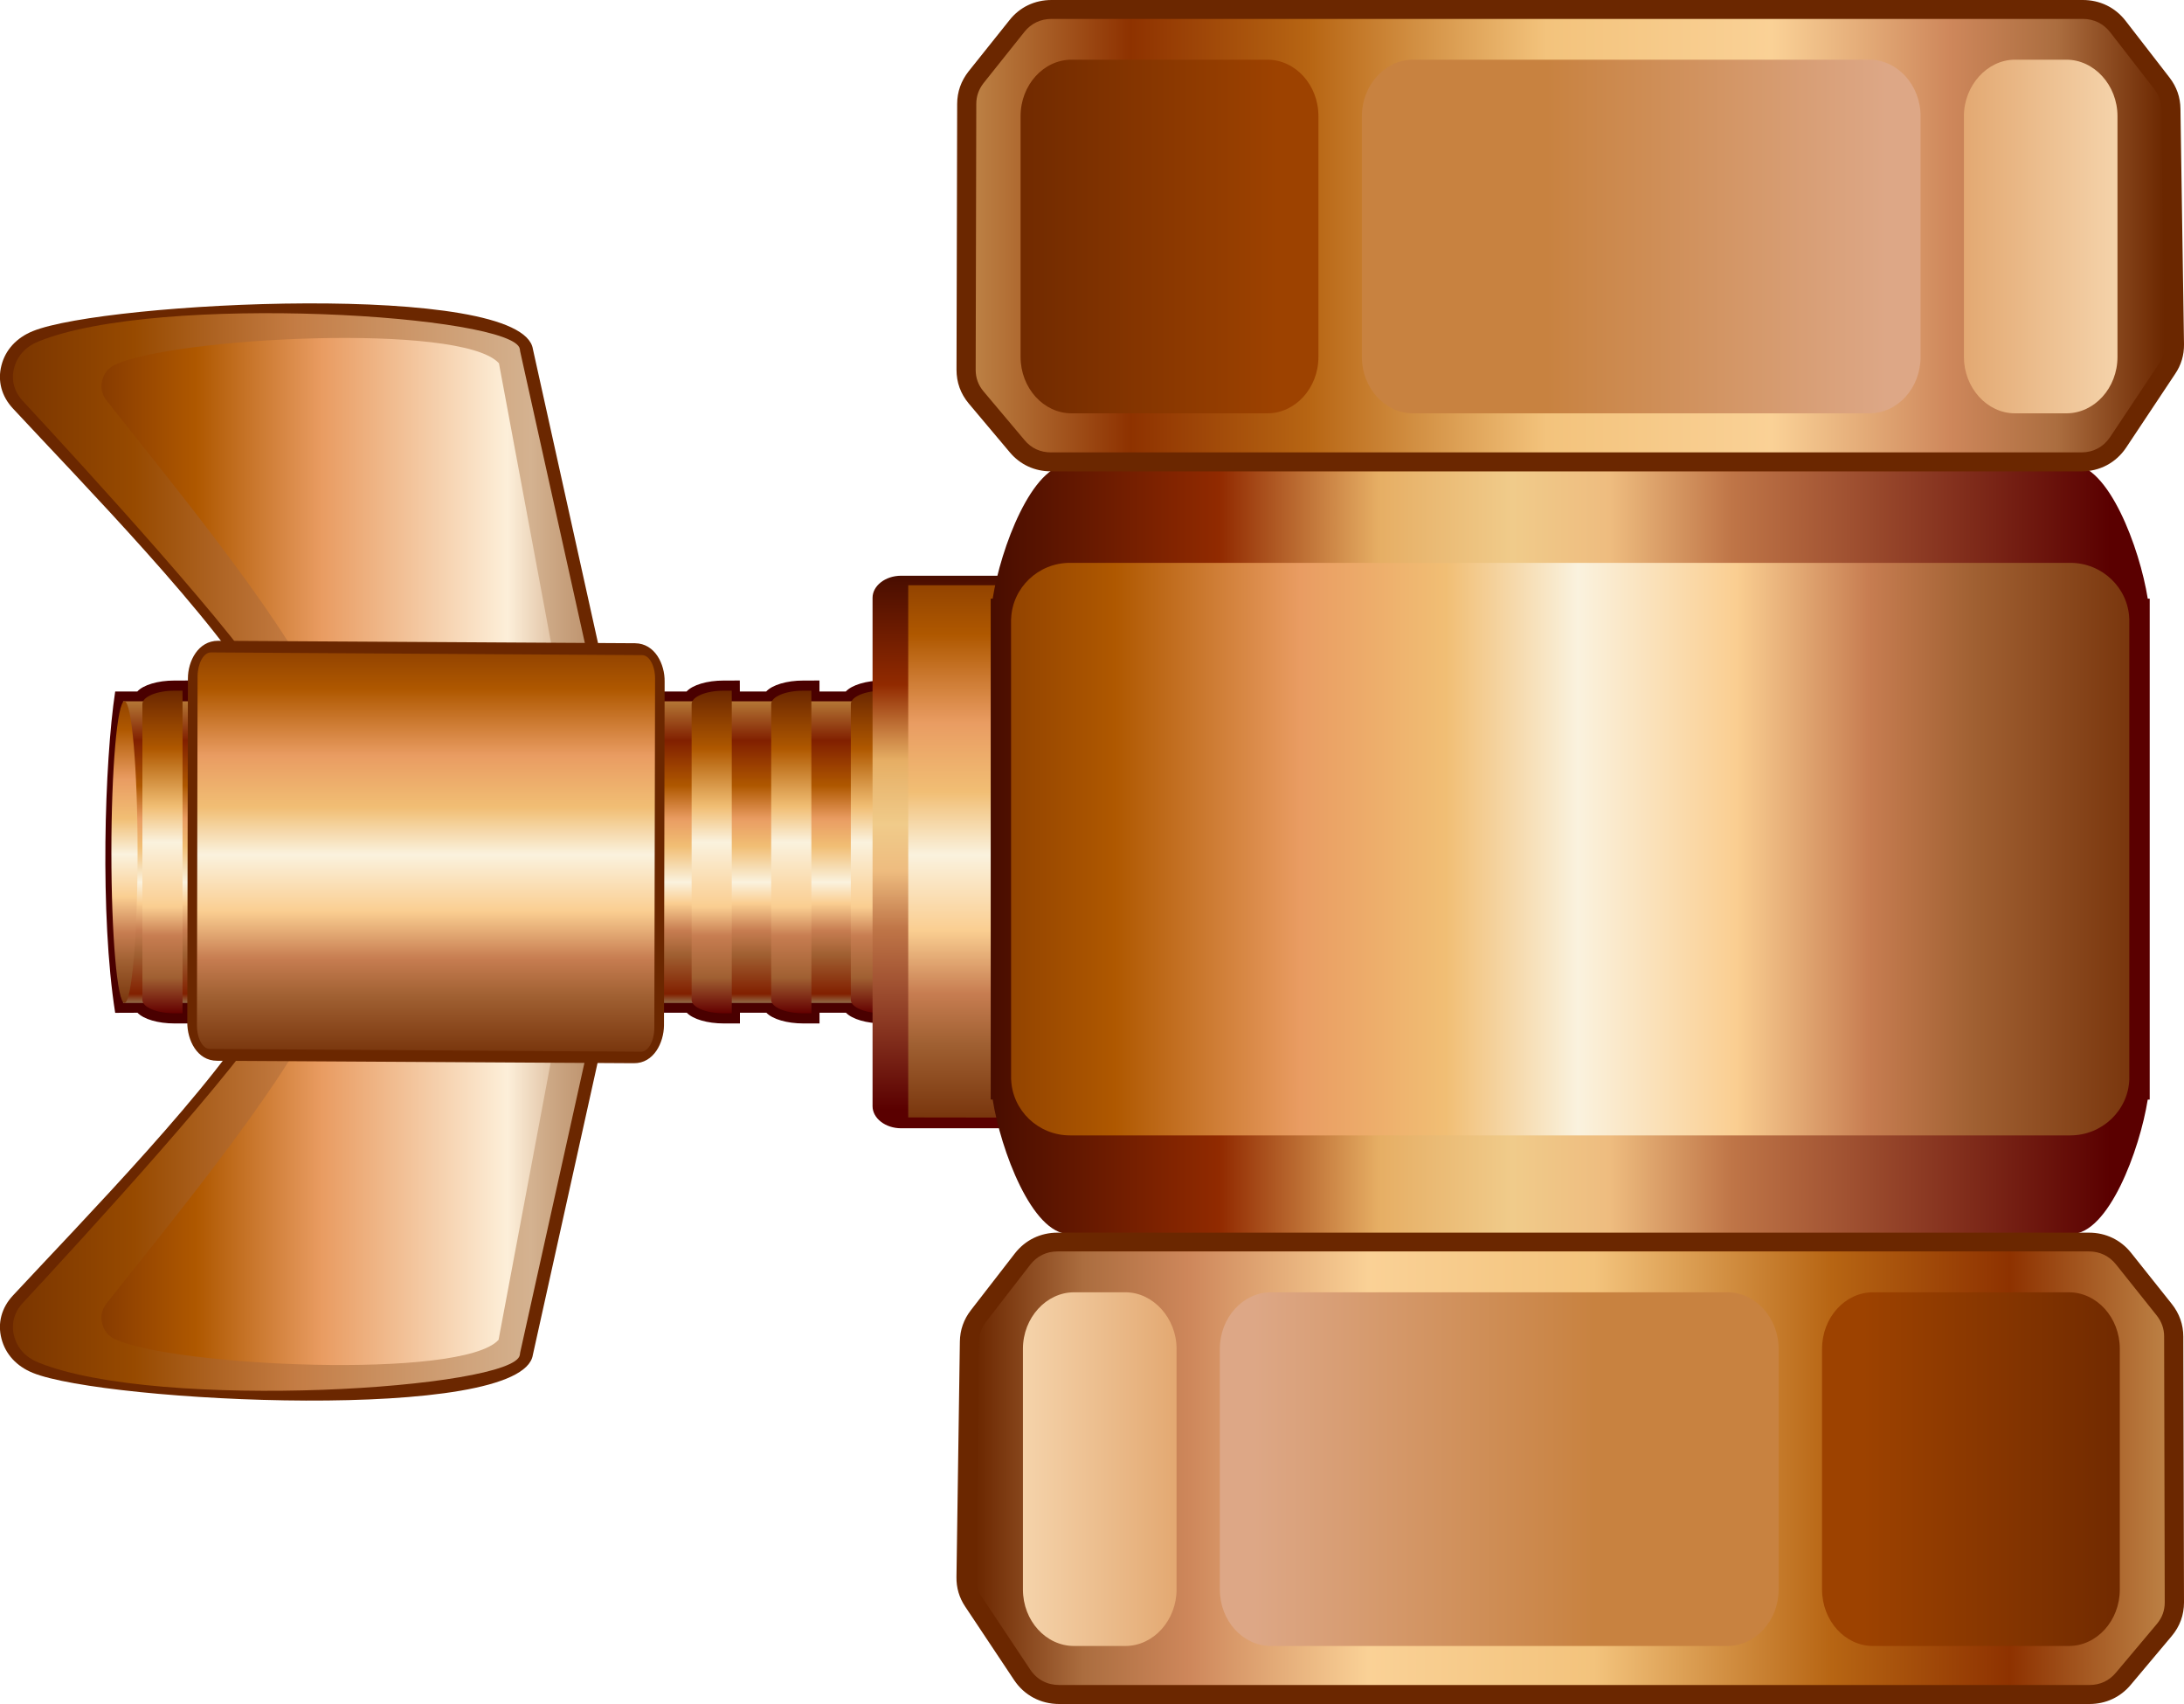 <?xml version="1.0" encoding="UTF-8" standalone="no"?>
<svg
   xmlns:a="http://ns.adobe.com/AdobeSVGViewerExtensions/3.0/"
   xmlns:dc="http://purl.org/dc/elements/1.1/"
   xmlns:cc="http://creativecommons.org/ns#"
   xmlns:rdf="http://www.w3.org/1999/02/22-rdf-syntax-ns#"
   xmlns:svg="http://www.w3.org/2000/svg"
   xmlns="http://www.w3.org/2000/svg"
   xmlns:sodipodi="http://sodipodi.sourceforge.net/DTD/sodipodi-0.dtd"
   xmlns:inkscape="http://www.inkscape.org/namespaces/inkscape"
   version="1.1"
   id="图层_1"
   x="0px"
   y="0px"
   width="50px"
   height="39px"
   viewBox="0 0 50 39"
   enable-background="new 0 0 50 39"
   xml:space="preserve"
   sodipodi:docname="工业管道_51-01.svg"><defs
   id="defs326" /><sodipodi:namedview
   pagecolor="#ffffff"
   bordercolor="#666666"
   borderopacity="1"
   objecttolerance="10"
   gridtolerance="10"
   guidetolerance="10"
   inkscape:pageopacity="0"
   inkscape:pageshadow="2"
   inkscape:window-width="640"
   inkscape:window-height="480"
   id="namedview324" />
<g
   id="g321">
	<g
   id="g130">
		<g
   id="g88">
			<path
   fill-rule="evenodd"
   clip-rule="evenodd"
   fill="#4A0000"
   d="M3.143,15.827c0.134-0.149,0.471-0.252,0.849-0.251     c0.124,0,0.248,0,0.371-0.001c0,0.085,0,0.169,0,0.252c0.201,0,0.402,0,0.603,0c0.137-0.149,0.471-0.252,0.85-0.252     c0.124,0,0.248,0,0.37,0c0,0.085,0,0.169,0,0.252c0.202,0,0.402,0,0.604,0c0.134-0.149,0.469-0.252,0.849-0.251l0.369-0.001     v0.252H8.61c0.136-0.149,0.47-0.252,0.85-0.251l0.371-0.001v0.252h0.601c0.138-0.149,0.471-0.252,0.853-0.252h0.368v0.252h0.418     c0.135-0.149,0.469-0.252,0.85-0.251l0.369-0.001l0.001,0.252h0.603c0.136-0.149,0.47-0.252,0.85-0.252h0.37l0.001,0.252h0.603     c0.135-0.149,0.471-0.252,0.85-0.251l0.369-0.001l0.001,0.252h0.603c0.136-0.149,0.471-0.252,0.85-0.251l0.37-0.001v0.252h0.602     c0.138-0.149,0.472-0.252,0.852-0.252h0.37v0.252h1.04l-0.002,7.352h-1.038v0.245h-0.37c-0.374,0-0.706-0.098-0.847-0.245h-0.606     v0.245h-0.37c-0.374,0-0.706-0.098-0.846-0.245h-0.606v0.245h-0.37c-0.375,0-0.706-0.098-0.846-0.245h-0.607v0.245h-0.37     c-0.374,0-0.707-0.098-0.845-0.243h-0.608v0.243H12.92c-0.375,0-0.707-0.098-0.845-0.245l-0.422,0.001l-0.001,0.244h-0.368     c-0.376,0-0.706-0.098-0.846-0.245H9.831v0.245H9.46c-0.374,0-0.705-0.098-0.844-0.245H8.007v0.245H7.638     c-0.375,0-0.705-0.098-0.845-0.245c-0.203,0-0.405,0-0.608,0c0,0.081,0,0.163,0,0.245c-0.123,0-0.247,0-0.371,0     c-0.374,0-0.704-0.098-0.843-0.243c-0.203,0-0.405,0-0.608,0c0,0.08,0,0.161,0,0.243c-0.123,0-0.247,0-0.371,0     c-0.374,0-0.704-0.098-0.844-0.245c-0.171,0-0.341,0.001-0.511,0.002c-0.352-2.227-0.244-5.739,0-7.354     C2.806,15.827,2.975,15.827,3.143,15.827z"
   id="path2" />
			<linearGradient
   id="SVGID_1_"
   gradientUnits="userSpaceOnUse"
   x1="12.127"
   y1="22.955"
   x2="12.127"
   y2="16.051">
				<stop
   offset="0"
   style="stop-color:#926A46"
   id="stop4" />
				<stop
   offset="0.03"
   style="stop-color:#812000"
   id="stop6" />
				<stop
   offset="0.16"
   style="stop-color:#A06032"
   id="stop8" />
				<stop
   offset="0.24"
   style="stop-color:#C77D51"
   id="stop10" />
				<stop
   offset="0.33"
   style="stop-color:#FACE91"
   id="stop12" />
				<stop
   offset="0.4"
   style="stop-color:#FAF2DE"
   id="stop14" />
				<stop
   offset="0.52"
   style="stop-color:#F1BE74"
   id="stop16" />
				<stop
   offset="0.61"
   style="stop-color:#E99C62"
   id="stop18" />
				<stop
   offset="0.72"
   style="stop-color:#AF5800"
   id="stop20" />
				<stop
   offset="0.87"
   style="stop-color:#812000"
   id="stop22" />
				<stop
   offset="1"
   style="stop-color:#B47736"
   id="stop24" />
				<a:midPointStop
   offset="0"
   style="stop-color:#926A46" />
				<a:midPointStop
   offset="0.5"
   style="stop-color:#926A46" />
				<a:midPointStop
   offset="0.03"
   style="stop-color:#812000" />
				<a:midPointStop
   offset="0.5"
   style="stop-color:#812000" />
				<a:midPointStop
   offset="0.16"
   style="stop-color:#A06032" />
				<a:midPointStop
   offset="0.5"
   style="stop-color:#A06032" />
				<a:midPointStop
   offset="0.24"
   style="stop-color:#C77D51" />
				<a:midPointStop
   offset="0.5"
   style="stop-color:#C77D51" />
				<a:midPointStop
   offset="0.33"
   style="stop-color:#FACE91" />
				<a:midPointStop
   offset="0.5"
   style="stop-color:#FACE91" />
				<a:midPointStop
   offset="0.4"
   style="stop-color:#FAF2DE" />
				<a:midPointStop
   offset="0.5"
   style="stop-color:#FAF2DE" />
				<a:midPointStop
   offset="0.52"
   style="stop-color:#F1BE74" />
				<a:midPointStop
   offset="0.5"
   style="stop-color:#F1BE74" />
				<a:midPointStop
   offset="0.61"
   style="stop-color:#E99C62" />
				<a:midPointStop
   offset="0.5"
   style="stop-color:#E99C62" />
				<a:midPointStop
   offset="0.72"
   style="stop-color:#AF5800" />
				<a:midPointStop
   offset="0.5"
   style="stop-color:#AF5800" />
				<a:midPointStop
   offset="0.87"
   style="stop-color:#812000" />
				<a:midPointStop
   offset="0.5"
   style="stop-color:#812000" />
				<a:midPointStop
   offset="1"
   style="stop-color:#B47736" />
			</linearGradient>
			<polygon
   fill-rule="evenodd"
   clip-rule="evenodd"
   fill="url(#SVGID_1_)"
   points="21.437,22.955 21.437,16.051 12.51,16.051      11.746,16.051 2.818,16.051 2.818,22.955 11.746,22.955 12.51,22.955    "
   id="polygon27" />
			<linearGradient
   id="SVGID_2_"
   gradientUnits="userSpaceOnUse"
   x1="7.365"
   y1="23.191"
   x2="7.365"
   y2="15.809">
				<stop
   offset="0"
   style="stop-color:#640000"
   id="stop29" />
				<stop
   offset="0.11"
   style="stop-color:#A06032"
   id="stop31" />
				<stop
   offset="0.24"
   style="stop-color:#C77D51"
   id="stop33" />
				<stop
   offset="0.33"
   style="stop-color:#FACE91"
   id="stop35" />
				<stop
   offset="0.53"
   style="stop-color:#FAF2DE"
   id="stop37" />
				<stop
   offset="0.64"
   style="stop-color:#F1BE74"
   id="stop39" />
				<stop
   offset="0.82"
   style="stop-color:#AF5800"
   id="stop41" />
				<stop
   offset="1"
   style="stop-color:#6B2700"
   id="stop43" />
				<a:midPointStop
   offset="0"
   style="stop-color:#640000" />
				<a:midPointStop
   offset="0.5"
   style="stop-color:#640000" />
				<a:midPointStop
   offset="0.11"
   style="stop-color:#A06032" />
				<a:midPointStop
   offset="0.5"
   style="stop-color:#A06032" />
				<a:midPointStop
   offset="0.24"
   style="stop-color:#C77D51" />
				<a:midPointStop
   offset="0.5"
   style="stop-color:#C77D51" />
				<a:midPointStop
   offset="0.33"
   style="stop-color:#FACE91" />
				<a:midPointStop
   offset="0.5"
   style="stop-color:#FACE91" />
				<a:midPointStop
   offset="0.53"
   style="stop-color:#FAF2DE" />
				<a:midPointStop
   offset="0.5"
   style="stop-color:#FAF2DE" />
				<a:midPointStop
   offset="0.64"
   style="stop-color:#F1BE74" />
				<a:midPointStop
   offset="0.5"
   style="stop-color:#F1BE74" />
				<a:midPointStop
   offset="0.82"
   style="stop-color:#AF5800" />
				<a:midPointStop
   offset="0.5"
   style="stop-color:#AF5800" />
				<a:midPointStop
   offset="1"
   style="stop-color:#6B2700" />
			</linearGradient>
			<path
   fill-rule="evenodd"
   clip-rule="evenodd"
   fill="url(#SVGID_2_)"
   d="M6.002,23.191v-7.383H5.813     c-0.401,0-0.73,0.138-0.73,0.306v6.772c0,0.167,0.329,0.305,0.731,0.305H6.002L6.002,23.191z M4.179,23.191v-7.383H3.991     c-0.402,0-0.731,0.138-0.731,0.306v6.772c0,0.167,0.33,0.305,0.731,0.305H4.179L4.179,23.191z M11.471,23.191v-7.383h-0.188     c-0.403,0-0.73,0.138-0.731,0.306v6.772c0,0.167,0.328,0.305,0.731,0.305H11.471L11.471,23.191z M9.648,23.191v-7.383H9.46     c-0.402,0-0.731,0.138-0.731,0.306v6.771c0,0.168,0.329,0.306,0.731,0.306H9.648L9.648,23.191z M7.825,23.191v-7.383H7.638     c-0.402,0-0.731,0.138-0.731,0.306v6.772c0,0.167,0.329,0.305,0.731,0.305H7.825z"
   id="path46" />
			<linearGradient
   id="SVGID_3_"
   gradientUnits="userSpaceOnUse"
   x1="16.294"
   y1="23.191"
   x2="16.294"
   y2="15.809">
				<stop
   offset="0"
   style="stop-color:#640000"
   id="stop48" />
				<stop
   offset="0.11"
   style="stop-color:#A06032"
   id="stop50" />
				<stop
   offset="0.24"
   style="stop-color:#C77D51"
   id="stop52" />
				<stop
   offset="0.33"
   style="stop-color:#FACE91"
   id="stop54" />
				<stop
   offset="0.53"
   style="stop-color:#FAF2DE"
   id="stop56" />
				<stop
   offset="0.64"
   style="stop-color:#F1BE74"
   id="stop58" />
				<stop
   offset="0.82"
   style="stop-color:#AF5800"
   id="stop60" />
				<stop
   offset="1"
   style="stop-color:#6B2700"
   id="stop62" />
				<a:midPointStop
   offset="0"
   style="stop-color:#640000" />
				<a:midPointStop
   offset="0.5"
   style="stop-color:#640000" />
				<a:midPointStop
   offset="0.11"
   style="stop-color:#A06032" />
				<a:midPointStop
   offset="0.5"
   style="stop-color:#A06032" />
				<a:midPointStop
   offset="0.24"
   style="stop-color:#C77D51" />
				<a:midPointStop
   offset="0.5"
   style="stop-color:#C77D51" />
				<a:midPointStop
   offset="0.33"
   style="stop-color:#FACE91" />
				<a:midPointStop
   offset="0.5"
   style="stop-color:#FACE91" />
				<a:midPointStop
   offset="0.53"
   style="stop-color:#FAF2DE" />
				<a:midPointStop
   offset="0.5"
   style="stop-color:#FAF2DE" />
				<a:midPointStop
   offset="0.64"
   style="stop-color:#F1BE74" />
				<a:midPointStop
   offset="0.5"
   style="stop-color:#F1BE74" />
				<a:midPointStop
   offset="0.82"
   style="stop-color:#AF5800" />
				<a:midPointStop
   offset="0.5"
   style="stop-color:#AF5800" />
				<a:midPointStop
   offset="1"
   style="stop-color:#6B2700" />
			</linearGradient>
			<path
   fill-rule="evenodd"
   clip-rule="evenodd"
   fill="url(#SVGID_3_)"
   d="M14.93,23.191v-7.383h-0.188     c-0.403,0-0.731,0.138-0.731,0.306v6.772c0,0.167,0.328,0.305,0.731,0.305H14.93L14.93,23.191z M13.106,23.191v-7.383H12.92     c-0.404,0-0.731,0.138-0.731,0.306v6.772c0,0.167,0.328,0.305,0.731,0.305H13.106L13.106,23.191z M20.397,23.191l0.001-7.383     h-0.188c-0.404,0-0.731,0.138-0.731,0.306v6.772c0,0.167,0.327,0.305,0.731,0.305H20.397L20.397,23.191z M18.576,23.191     l-0.001-7.383h-0.188c-0.404,0-0.731,0.138-0.731,0.306v6.771c0,0.168,0.327,0.306,0.731,0.306H18.576L18.576,23.191z      M16.753,23.191v-7.383h-0.188c-0.403,0-0.731,0.138-0.731,0.306v6.772c0,0.167,0.328,0.305,0.731,0.305H16.753z"
   id="path65" />
			<linearGradient
   id="SVGID_4_"
   gradientUnits="userSpaceOnUse"
   x1="2.85"
   y1="23.308"
   x2="2.85"
   y2="15.141">
				<stop
   offset="0"
   style="stop-color:#6B2700"
   id="stop67" />
				<stop
   offset="0.16"
   style="stop-color:#A06032"
   id="stop69" />
				<stop
   offset="0.24"
   style="stop-color:#C77D51"
   id="stop71" />
				<stop
   offset="0.34"
   style="stop-color:#FACE91"
   id="stop73" />
				<stop
   offset="0.46"
   style="stop-color:#FAF2DE"
   id="stop75" />
				<stop
   offset="0.56"
   style="stop-color:#F1BE74"
   id="stop77" />
				<stop
   offset="0.67"
   style="stop-color:#E99C62"
   id="stop79" />
				<stop
   offset="0.81"
   style="stop-color:#AF5800"
   id="stop81" />
				<stop
   offset="1"
   style="stop-color:#6B2700"
   id="stop83" />
				<a:midPointStop
   offset="0"
   style="stop-color:#6B2700" />
				<a:midPointStop
   offset="0.5"
   style="stop-color:#6B2700" />
				<a:midPointStop
   offset="0.16"
   style="stop-color:#A06032" />
				<a:midPointStop
   offset="0.5"
   style="stop-color:#A06032" />
				<a:midPointStop
   offset="0.24"
   style="stop-color:#C77D51" />
				<a:midPointStop
   offset="0.5"
   style="stop-color:#C77D51" />
				<a:midPointStop
   offset="0.34"
   style="stop-color:#FACE91" />
				<a:midPointStop
   offset="0.5"
   style="stop-color:#FACE91" />
				<a:midPointStop
   offset="0.46"
   style="stop-color:#FAF2DE" />
				<a:midPointStop
   offset="0.5"
   style="stop-color:#FAF2DE" />
				<a:midPointStop
   offset="0.56"
   style="stop-color:#F1BE74" />
				<a:midPointStop
   offset="0.5"
   style="stop-color:#F1BE74" />
				<a:midPointStop
   offset="0.67"
   style="stop-color:#E99C62" />
				<a:midPointStop
   offset="0.5"
   style="stop-color:#E99C62" />
				<a:midPointStop
   offset="0.81"
   style="stop-color:#AF5800" />
				<a:midPointStop
   offset="0.5"
   style="stop-color:#AF5800" />
				<a:midPointStop
   offset="1"
   style="stop-color:#6B2700" />
			</linearGradient>
			<ellipse
   fill-rule="evenodd"
   clip-rule="evenodd"
   fill="url(#SVGID_4_)"
   cx="2.85"
   cy="19.503"
   rx="0.3"
   ry="3.452"
   id="ellipse86" />
		</g>
		<g
   id="g128">
			<linearGradient
   id="SVGID_5_"
   gradientUnits="userSpaceOnUse"
   x1="21.793"
   y1="25.398"
   x2="21.793"
   y2="12.078">
				<stop
   offset="0"
   style="stop-color:#5A0000"
   id="stop90" />
				<stop
   offset="0.31"
   style="stop-color:#BF7547"
   id="stop92" />
				<stop
   offset="0.41"
   style="stop-color:#EEBC7F"
   id="stop94" />
				<stop
   offset="0.49"
   style="stop-color:#F0CB8A"
   id="stop96" />
				<stop
   offset="0.6"
   style="stop-color:#E6AE64"
   id="stop98" />
				<stop
   offset="0.73"
   style="stop-color:#912A00"
   id="stop100" />
				<stop
   offset="1"
   style="stop-color:#280000"
   id="stop102" />
				<a:midPointStop
   offset="0"
   style="stop-color:#5A0000" />
				<a:midPointStop
   offset="0.5"
   style="stop-color:#5A0000" />
				<a:midPointStop
   offset="0.31"
   style="stop-color:#BF7547" />
				<a:midPointStop
   offset="0.5"
   style="stop-color:#BF7547" />
				<a:midPointStop
   offset="0.41"
   style="stop-color:#EEBC7F" />
				<a:midPointStop
   offset="0.5"
   style="stop-color:#EEBC7F" />
				<a:midPointStop
   offset="0.49"
   style="stop-color:#F0CB8A" />
				<a:midPointStop
   offset="0.5"
   style="stop-color:#F0CB8A" />
				<a:midPointStop
   offset="0.6"
   style="stop-color:#E6AE64" />
				<a:midPointStop
   offset="0.5"
   style="stop-color:#E6AE64" />
				<a:midPointStop
   offset="0.73"
   style="stop-color:#912A00" />
				<a:midPointStop
   offset="0.5"
   style="stop-color:#912A00" />
				<a:midPointStop
   offset="1"
   style="stop-color:#280000" />
			</linearGradient>
			<path
   fill-rule="evenodd"
   clip-rule="evenodd"
   fill="url(#SVGID_5_)"
   d="M23.609,13.177H20.63c-0.361,0-0.654,0.229-0.654,0.506     v11.634c0,0.278,0.294,0.506,0.654,0.506h2.979V13.177z"
   id="path105" />
			<linearGradient
   id="SVGID_6_"
   gradientUnits="userSpaceOnUse"
   x1="22.113"
   y1="26.197"
   x2="22.113"
   y2="11.788">
				<stop
   offset="0"
   style="stop-color:#6B2700"
   id="stop107" />
				<stop
   offset="0.16"
   style="stop-color:#A06032"
   id="stop109" />
				<stop
   offset="0.24"
   style="stop-color:#C77D51"
   id="stop111" />
				<stop
   offset="0.34"
   style="stop-color:#FACE91"
   id="stop113" />
				<stop
   offset="0.46"
   style="stop-color:#FAF2DE"
   id="stop115" />
				<stop
   offset="0.56"
   style="stop-color:#F1BE74"
   id="stop117" />
				<stop
   offset="0.67"
   style="stop-color:#E99C62"
   id="stop119" />
				<stop
   offset="0.81"
   style="stop-color:#AF5800"
   id="stop121" />
				<stop
   offset="1"
   style="stop-color:#6B2700"
   id="stop123" />
				<a:midPointStop
   offset="0"
   style="stop-color:#6B2700" />
				<a:midPointStop
   offset="0.5"
   style="stop-color:#6B2700" />
				<a:midPointStop
   offset="0.16"
   style="stop-color:#A06032" />
				<a:midPointStop
   offset="0.5"
   style="stop-color:#A06032" />
				<a:midPointStop
   offset="0.24"
   style="stop-color:#C77D51" />
				<a:midPointStop
   offset="0.5"
   style="stop-color:#C77D51" />
				<a:midPointStop
   offset="0.34"
   style="stop-color:#FACE91" />
				<a:midPointStop
   offset="0.5"
   style="stop-color:#FACE91" />
				<a:midPointStop
   offset="0.46"
   style="stop-color:#FAF2DE" />
				<a:midPointStop
   offset="0.5"
   style="stop-color:#FAF2DE" />
				<a:midPointStop
   offset="0.56"
   style="stop-color:#F1BE74" />
				<a:midPointStop
   offset="0.5"
   style="stop-color:#F1BE74" />
				<a:midPointStop
   offset="0.67"
   style="stop-color:#E99C62" />
				<a:midPointStop
   offset="0.5"
   style="stop-color:#E99C62" />
				<a:midPointStop
   offset="0.81"
   style="stop-color:#AF5800" />
				<a:midPointStop
   offset="0.5"
   style="stop-color:#AF5800" />
				<a:midPointStop
   offset="1"
   style="stop-color:#6B2700" />
			</linearGradient>
			<path
   fill-rule="evenodd"
   clip-rule="evenodd"
   fill="url(#SVGID_6_)"
   d="M20.793,13.395v12.18     c2.868,0.002-0.227,0.002,2.64,0.002V13.395C20.566,13.395,23.661,13.395,20.793,13.395z"
   id="path126" />
		</g>
	</g>
	<g
   id="g258">
		<linearGradient
   id="SVGID_7_"
   gradientUnits="userSpaceOnUse"
   x1="48.323"
   y1="19.434"
   x2="20.374"
   y2="19.434">
			<stop
   offset="0"
   style="stop-color:#5A0000"
   id="stop132" />
			<stop
   offset="0.31"
   style="stop-color:#BF7547"
   id="stop134" />
			<stop
   offset="0.41"
   style="stop-color:#EEBC7F"
   id="stop136" />
			<stop
   offset="0.49"
   style="stop-color:#F0CB8A"
   id="stop138" />
			<stop
   offset="0.6"
   style="stop-color:#E6AE64"
   id="stop140" />
			<stop
   offset="0.73"
   style="stop-color:#912A00"
   id="stop142" />
			<stop
   offset="1"
   style="stop-color:#280000"
   id="stop144" />
			<a:midPointStop
   offset="0"
   style="stop-color:#5A0000" />
			<a:midPointStop
   offset="0.5"
   style="stop-color:#5A0000" />
			<a:midPointStop
   offset="0.31"
   style="stop-color:#BF7547" />
			<a:midPointStop
   offset="0.5"
   style="stop-color:#BF7547" />
			<a:midPointStop
   offset="0.41"
   style="stop-color:#EEBC7F" />
			<a:midPointStop
   offset="0.5"
   style="stop-color:#EEBC7F" />
			<a:midPointStop
   offset="0.49"
   style="stop-color:#F0CB8A" />
			<a:midPointStop
   offset="0.5"
   style="stop-color:#F0CB8A" />
			<a:midPointStop
   offset="0.6"
   style="stop-color:#E6AE64" />
			<a:midPointStop
   offset="0.5"
   style="stop-color:#E6AE64" />
			<a:midPointStop
   offset="0.73"
   style="stop-color:#912A00" />
			<a:midPointStop
   offset="0.5"
   style="stop-color:#912A00" />
			<a:midPointStop
   offset="1"
   style="stop-color:#280000" />
		</linearGradient>
		<path
   fill-rule="evenodd"
   clip-rule="evenodd"
   fill="url(#SVGID_7_)"
   d="M22.681,24.678V13.701h0.045    c0.184-1.156,0.902-3.076,1.751-3.076h22.942c0.852,0,1.567,1.918,1.751,3.076h0.045v11.465H49.17    c-0.184,1.157-0.899,3.077-1.751,3.077H24.477c-0.849,0-1.567-1.921-1.751-3.077h-0.045V24.678z"
   id="path147" />
		<linearGradient
   id="SVGID_8_"
   gradientUnits="userSpaceOnUse"
   x1="50.054"
   y1="19.434"
   x2="19.771"
   y2="19.434">
			<stop
   offset="0"
   style="stop-color:#6B2700"
   id="stop149" />
			<stop
   offset="0.16"
   style="stop-color:#A06032"
   id="stop151" />
			<stop
   offset="0.24"
   style="stop-color:#C77D51"
   id="stop153" />
			<stop
   offset="0.34"
   style="stop-color:#FACE91"
   id="stop155" />
			<stop
   offset="0.46"
   style="stop-color:#FAF2DE"
   id="stop157" />
			<stop
   offset="0.56"
   style="stop-color:#F1BE74"
   id="stop159" />
			<stop
   offset="0.67"
   style="stop-color:#E99C62"
   id="stop161" />
			<stop
   offset="0.81"
   style="stop-color:#AF5800"
   id="stop163" />
			<stop
   offset="1"
   style="stop-color:#6B2700"
   id="stop165" />
			<a:midPointStop
   offset="0"
   style="stop-color:#6B2700" />
			<a:midPointStop
   offset="0.5"
   style="stop-color:#6B2700" />
			<a:midPointStop
   offset="0.16"
   style="stop-color:#A06032" />
			<a:midPointStop
   offset="0.5"
   style="stop-color:#A06032" />
			<a:midPointStop
   offset="0.24"
   style="stop-color:#C77D51" />
			<a:midPointStop
   offset="0.5"
   style="stop-color:#C77D51" />
			<a:midPointStop
   offset="0.34"
   style="stop-color:#FACE91" />
			<a:midPointStop
   offset="0.5"
   style="stop-color:#FACE91" />
			<a:midPointStop
   offset="0.46"
   style="stop-color:#FAF2DE" />
			<a:midPointStop
   offset="0.5"
   style="stop-color:#FAF2DE" />
			<a:midPointStop
   offset="0.56"
   style="stop-color:#F1BE74" />
			<a:midPointStop
   offset="0.5"
   style="stop-color:#F1BE74" />
			<a:midPointStop
   offset="0.67"
   style="stop-color:#E99C62" />
			<a:midPointStop
   offset="0.5"
   style="stop-color:#E99C62" />
			<a:midPointStop
   offset="0.81"
   style="stop-color:#AF5800" />
			<a:midPointStop
   offset="0.5"
   style="stop-color:#AF5800" />
			<a:midPointStop
   offset="1"
   style="stop-color:#6B2700" />
		</linearGradient>
		<path
   fill-rule="evenodd"
   clip-rule="evenodd"
   fill="url(#SVGID_8_)"
   d="M48.748,24.705L48.748,24.705    c-0.025,0.71-0.623,1.281-1.35,1.281H24.495c-0.726,0-1.319-0.571-1.346-1.281h-0.001l-0.001-10.543h0.002    c0.026-0.709,0.62-1.28,1.346-1.28h22.903c0.727,0,1.324,0.571,1.349,1.28h0.001V24.705z"
   id="path168" />
		<g
   id="g212">
			<path
   fill-rule="evenodd"
   clip-rule="evenodd"
   fill="#6B2700"
   d="M47.835,39c0.374,0,0.707-0.154,0.945-0.438l0.938-1.116     C49.905,37.224,50,36.964,50,36.674l-0.016-6.083c0-0.276-0.089-0.526-0.262-0.745l-0.935-1.174     c-0.237-0.297-0.581-0.46-0.964-0.46H24.211c-0.39,0-0.738,0.169-0.976,0.474l-1.008,1.301c-0.164,0.212-0.248,0.452-0.252,0.718     l-0.078,5.388c-0.004,0.246,0.063,0.474,0.2,0.678l1.123,1.686C23.452,38.802,23.825,39,24.247,39H47.835z"
   id="path170" />
			<linearGradient
   id="SVGID_9_"
   gradientUnits="userSpaceOnUse"
   x1="22.337"
   y1="33.605"
   x2="49.559"
   y2="33.605">
				<stop
   offset="0"
   style="stop-color:#6B2700"
   id="stop172" />
				<stop
   offset="0.09"
   style="stop-color:#AB6D3F"
   id="stop174" />
				<stop
   offset="0.18"
   style="stop-color:#CE875B"
   id="stop176" />
				<stop
   offset="0.33"
   style="stop-color:#FAD196"
   id="stop178" />
				<stop
   offset="0.52"
   style="stop-color:#F3C37C"
   id="stop180" />
				<stop
   offset="0.72"
   style="stop-color:#B76513"
   id="stop182" />
				<stop
   offset="0.87"
   style="stop-color:#8E3200"
   id="stop184" />
				<stop
   offset="1"
   style="stop-color:#BC8044"
   id="stop186" />
				<a:midPointStop
   offset="0"
   style="stop-color:#6B2700" />
				<a:midPointStop
   offset="0.5"
   style="stop-color:#6B2700" />
				<a:midPointStop
   offset="0.09"
   style="stop-color:#AB6D3F" />
				<a:midPointStop
   offset="0.5"
   style="stop-color:#AB6D3F" />
				<a:midPointStop
   offset="0.18"
   style="stop-color:#CE875B" />
				<a:midPointStop
   offset="0.5"
   style="stop-color:#CE875B" />
				<a:midPointStop
   offset="0.33"
   style="stop-color:#FAD196" />
				<a:midPointStop
   offset="0.5"
   style="stop-color:#FAD196" />
				<a:midPointStop
   offset="0.52"
   style="stop-color:#F3C37C" />
				<a:midPointStop
   offset="0.5"
   style="stop-color:#F3C37C" />
				<a:midPointStop
   offset="0.72"
   style="stop-color:#B76513" />
				<a:midPointStop
   offset="0.5"
   style="stop-color:#B76513" />
				<a:midPointStop
   offset="0.87"
   style="stop-color:#8E3200" />
				<a:midPointStop
   offset="0.5"
   style="stop-color:#8E3200" />
				<a:midPointStop
   offset="1"
   style="stop-color:#BC8044" />
			</linearGradient>
			<path
   fill-rule="evenodd"
   clip-rule="evenodd"
   fill="url(#SVGID_9_)"
   d="M47.835,38.565H24.247c-0.273,0-0.508-0.124-0.659-0.349     l-1.123-1.686c-0.088-0.133-0.13-0.273-0.128-0.434l0.08-5.387c0.002-0.174,0.054-0.324,0.161-0.461l1.008-1.302     c0.153-0.197,0.371-0.304,0.625-0.304h23.613c0.248,0,0.464,0.104,0.618,0.296l0.935,1.172c0.111,0.143,0.168,0.299,0.168,0.479     l0.014,6.084c0,0.188-0.059,0.35-0.181,0.496l-0.937,1.114C48.286,38.469,48.078,38.565,47.835,38.565z"
   id="path189" />
			<linearGradient
   id="SVGID_10_"
   gradientUnits="userSpaceOnUse"
   x1="42.657"
   y1="33.625"
   x2="49.35"
   y2="33.625">
				<stop
   offset="0"
   style="stop-color:#9D4200"
   id="stop191" />
				<stop
   offset="1"
   style="stop-color:#6B2700"
   id="stop193" />
				<a:midPointStop
   offset="0"
   style="stop-color:#9D4200" />
				<a:midPointStop
   offset="0.5"
   style="stop-color:#9D4200" />
				<a:midPointStop
   offset="1"
   style="stop-color:#6B2700" />
			</linearGradient>
			<path
   fill-rule="evenodd"
   clip-rule="evenodd"
   fill="url(#SVGID_10_)"
   d="M41.714,36.38v-5.51c0-0.712,0.524-1.293,1.167-1.293     h4.481c0.644,0,1.168,0.581,1.168,1.293v5.51c0,0.712-0.524,1.292-1.168,1.292h-4.481C42.238,37.672,41.714,37.092,41.714,36.38z     "
   id="path196" />
			<linearGradient
   id="SVGID_11_"
   gradientUnits="userSpaceOnUse"
   x1="36.499"
   y1="33.624"
   x2="28.708"
   y2="33.624">
				<stop
   offset="0"
   style="stop-color:#C88240"
   id="stop198" />
				<stop
   offset="1"
   style="stop-color:#DDA786"
   id="stop200" />
				<a:midPointStop
   offset="0"
   style="stop-color:#C88240" />
				<a:midPointStop
   offset="0.5"
   style="stop-color:#C88240" />
				<a:midPointStop
   offset="1"
   style="stop-color:#DDA786" />
			</linearGradient>
			<path
   fill-rule="evenodd"
   clip-rule="evenodd"
   fill="url(#SVGID_11_)"
   d="M27.927,36.38v-5.51c0-0.712,0.53-1.293,1.169-1.293     H39.55c0.638,0,1.17,0.588,1.17,1.293v5.51c0,0.705-0.525,1.292-1.17,1.292H29.096C28.451,37.672,27.927,37.092,27.927,36.38z"
   id="path203" />
			<linearGradient
   id="SVGID_12_"
   gradientUnits="userSpaceOnUse"
   x1="29.23"
   y1="33.624"
   x2="22.248"
   y2="33.624">
				<stop
   offset="0"
   style="stop-color:#D78D4D"
   id="stop205" />
				<stop
   offset="1"
   style="stop-color:#FBE1BD"
   id="stop207" />
				<a:midPointStop
   offset="0"
   style="stop-color:#D78D4D" />
				<a:midPointStop
   offset="0.5"
   style="stop-color:#D78D4D" />
				<a:midPointStop
   offset="1"
   style="stop-color:#FBE1BD" />
			</linearGradient>
			<path
   fill-rule="evenodd"
   clip-rule="evenodd"
   fill="url(#SVGID_12_)"
   d="M23.419,36.38v-5.51c0-0.712,0.536-1.293,1.171-1.293     h1.175c0.636,0,1.171,0.593,1.171,1.293v5.51c0,0.701-0.525,1.292-1.171,1.292H24.59C23.943,37.672,23.419,37.092,23.419,36.38z"
   id="path210" />
		</g>
		<g
   id="g256">
			<path
   fill-rule="evenodd"
   clip-rule="evenodd"
   fill="#6B2700"
   d="M24.061,10.788c-0.373,0-0.706-0.153-0.944-0.437l-0.939-1.116     c-0.187-0.224-0.28-0.483-0.28-0.773l0.015-6.082c0-0.278,0.09-0.527,0.261-0.746l0.937-1.173C23.346,0.163,23.688,0,24.072,0     h23.613c0.39,0,0.738,0.169,0.975,0.473l1.009,1.303c0.164,0.212,0.247,0.451,0.25,0.718L50,7.881     c0.003,0.245-0.064,0.473-0.203,0.677l-1.122,1.687c-0.231,0.346-0.604,0.544-1.024,0.544H24.061z"
   id="path214" />
			<linearGradient
   id="SVGID_13_"
   gradientUnits="userSpaceOnUse"
   x1="49.559"
   y1="5.394"
   x2="22.337"
   y2="5.394">
				<stop
   offset="0"
   style="stop-color:#6B2700"
   id="stop216" />
				<stop
   offset="0.09"
   style="stop-color:#AB6D3F"
   id="stop218" />
				<stop
   offset="0.18"
   style="stop-color:#CE875B"
   id="stop220" />
				<stop
   offset="0.33"
   style="stop-color:#FAD196"
   id="stop222" />
				<stop
   offset="0.52"
   style="stop-color:#F3C37C"
   id="stop224" />
				<stop
   offset="0.72"
   style="stop-color:#B76513"
   id="stop226" />
				<stop
   offset="0.87"
   style="stop-color:#8E3200"
   id="stop228" />
				<stop
   offset="1"
   style="stop-color:#BC8044"
   id="stop230" />
				<a:midPointStop
   offset="0"
   style="stop-color:#6B2700" />
				<a:midPointStop
   offset="0.5"
   style="stop-color:#6B2700" />
				<a:midPointStop
   offset="0.09"
   style="stop-color:#AB6D3F" />
				<a:midPointStop
   offset="0.5"
   style="stop-color:#AB6D3F" />
				<a:midPointStop
   offset="0.18"
   style="stop-color:#CE875B" />
				<a:midPointStop
   offset="0.5"
   style="stop-color:#CE875B" />
				<a:midPointStop
   offset="0.33"
   style="stop-color:#FAD196" />
				<a:midPointStop
   offset="0.5"
   style="stop-color:#FAD196" />
				<a:midPointStop
   offset="0.52"
   style="stop-color:#F3C37C" />
				<a:midPointStop
   offset="0.5"
   style="stop-color:#F3C37C" />
				<a:midPointStop
   offset="0.72"
   style="stop-color:#B76513" />
				<a:midPointStop
   offset="0.5"
   style="stop-color:#B76513" />
				<a:midPointStop
   offset="0.87"
   style="stop-color:#8E3200" />
				<a:midPointStop
   offset="0.5"
   style="stop-color:#8E3200" />
				<a:midPointStop
   offset="1"
   style="stop-color:#BC8044" />
			</linearGradient>
			<path
   fill-rule="evenodd"
   clip-rule="evenodd"
   fill="url(#SVGID_13_)"
   d="M24.061,10.354h23.59c0.272,0,0.505-0.124,0.657-0.35     L49.43,8.32c0.09-0.134,0.131-0.274,0.129-0.434L49.479,2.5c-0.003-0.175-0.055-0.324-0.161-0.463l-1.009-1.3     c-0.154-0.197-0.372-0.304-0.624-0.304H24.072c-0.248,0-0.466,0.104-0.618,0.295L22.519,1.9     c-0.111,0.143-0.168,0.299-0.168,0.479l-0.014,6.083c0,0.188,0.058,0.35,0.18,0.496l0.938,1.114     C23.608,10.258,23.817,10.354,24.061,10.354z"
   id="path233" />
			<linearGradient
   id="SVGID_14_"
   gradientUnits="userSpaceOnUse"
   x1="29.239"
   y1="5.413"
   x2="22.544"
   y2="5.413">
				<stop
   offset="0"
   style="stop-color:#9D4200"
   id="stop235" />
				<stop
   offset="1"
   style="stop-color:#6B2700"
   id="stop237" />
				<a:midPointStop
   offset="0"
   style="stop-color:#9D4200" />
				<a:midPointStop
   offset="0.5"
   style="stop-color:#9D4200" />
				<a:midPointStop
   offset="1"
   style="stop-color:#6B2700" />
			</linearGradient>
			<path
   fill-rule="evenodd"
   clip-rule="evenodd"
   fill="url(#SVGID_14_)"
   d="M30.184,8.168V2.659c0-0.713-0.526-1.293-1.17-1.293     h-4.481c-0.642,0-1.168,0.58-1.168,1.293v5.509c0,0.712,0.526,1.292,1.168,1.292h4.481C29.657,9.46,30.184,8.88,30.184,8.168z"
   id="path240" />
			<linearGradient
   id="SVGID_15_"
   gradientUnits="userSpaceOnUse"
   x1="35.398"
   y1="5.413"
   x2="43.188"
   y2="5.413">
				<stop
   offset="0"
   style="stop-color:#C88240"
   id="stop242" />
				<stop
   offset="1"
   style="stop-color:#DDA786"
   id="stop244" />
				<a:midPointStop
   offset="0"
   style="stop-color:#C88240" />
				<a:midPointStop
   offset="0.5"
   style="stop-color:#C88240" />
				<a:midPointStop
   offset="1"
   style="stop-color:#DDA786" />
			</linearGradient>
			<path
   fill-rule="evenodd"
   clip-rule="evenodd"
   fill="url(#SVGID_15_)"
   d="M43.969,8.168V2.659c0-0.713-0.531-1.293-1.169-1.293     H32.346c-0.638,0-1.168,0.587-1.168,1.293v5.509c0,0.705,0.523,1.292,1.168,1.292H42.8C43.444,9.46,43.969,8.88,43.969,8.168z"
   id="path247" />
			<linearGradient
   id="SVGID_16_"
   gradientUnits="userSpaceOnUse"
   x1="42.666"
   y1="5.413"
   x2="49.648"
   y2="5.413">
				<stop
   offset="0"
   style="stop-color:#D78D4D"
   id="stop249" />
				<stop
   offset="1"
   style="stop-color:#FBE1BD"
   id="stop251" />
				<a:midPointStop
   offset="0"
   style="stop-color:#D78D4D" />
				<a:midPointStop
   offset="0.5"
   style="stop-color:#D78D4D" />
				<a:midPointStop
   offset="1"
   style="stop-color:#FBE1BD" />
			</linearGradient>
			<path
   fill-rule="evenodd"
   clip-rule="evenodd"
   fill="url(#SVGID_16_)"
   d="M48.477,8.168V2.659c0-0.713-0.536-1.293-1.17-1.293     H46.13c-0.634,0-1.169,0.591-1.169,1.293v5.509c0,0.701,0.524,1.292,1.169,1.292h1.177C47.95,9.46,48.477,8.88,48.477,8.168z"
   id="path254" />
		</g>
	</g>
	<g
   id="g319">
		<g
   id="g292">
			<path
   fill-rule="evenodd"
   clip-rule="evenodd"
   fill="#6B2700"
   d="M14.075,16.452l-7.768,0.153l-0.303-0.549     c-0.985-1.802-4.167-5.046-5.71-6.709c-0.259-0.278-0.353-0.63-0.261-0.984c0.09-0.355,0.345-0.633,0.717-0.784     C2.399,6.906,11.959,6.422,12.2,7.989L14.075,16.452L14.075,16.452z M14.075,22.548l-7.768-0.153l-0.303,0.549     c-0.985,1.802-4.167,5.046-5.71,6.709c-0.259,0.278-0.353,0.63-0.261,0.983c0.09,0.355,0.345,0.634,0.717,0.785     c1.648,0.672,11.208,1.157,11.449-0.411L14.075,22.548z"
   id="path260" />
			<linearGradient
   id="SVGID_17_"
   gradientUnits="userSpaceOnUse"
   x1="19.941"
   y1="19.5"
   x2="-1.681"
   y2="19.5">
				<stop
   offset="0"
   style="stop-color:#5E0000"
   id="stop262" />
				<stop
   offset="0.16"
   style="stop-color:#8C4E22"
   id="stop264" />
				<stop
   offset="0.36"
   style="stop-color:#D4B290"
   id="stop266" />
				<stop
   offset="0.61"
   style="stop-color:#C47C44"
   id="stop268" />
				<stop
   offset="0.78"
   style="stop-color:#974A00"
   id="stop270" />
				<stop
   offset="1"
   style="stop-color:#652600"
   id="stop272" />
				<a:midPointStop
   offset="0"
   style="stop-color:#5E0000" />
				<a:midPointStop
   offset="0.5"
   style="stop-color:#5E0000" />
				<a:midPointStop
   offset="0.16"
   style="stop-color:#8C4E22" />
				<a:midPointStop
   offset="0.5"
   style="stop-color:#8C4E22" />
				<a:midPointStop
   offset="0.36"
   style="stop-color:#D4B290" />
				<a:midPointStop
   offset="0.5"
   style="stop-color:#D4B290" />
				<a:midPointStop
   offset="0.61"
   style="stop-color:#C47C44" />
				<a:midPointStop
   offset="0.5"
   style="stop-color:#C47C44" />
				<a:midPointStop
   offset="0.78"
   style="stop-color:#974A00" />
				<a:midPointStop
   offset="0.5"
   style="stop-color:#974A00" />
				<a:midPointStop
   offset="1"
   style="stop-color:#652600" />
			</linearGradient>
			<path
   fill-rule="evenodd"
   clip-rule="evenodd"
   fill="url(#SVGID_17_)"
   d="M13.717,16.194L11.908,8.04     c-0.002-0.018-0.004-0.032-0.007-0.052c-0.119-0.771-8.26-1.298-11.028-0.17c-0.288,0.118-0.479,0.329-0.55,0.605     c-0.071,0.274-0.001,0.538,0.2,0.756c1.398,1.506,5.057,5.497,5.747,6.761l0.221,0.398L13.717,16.194L13.717,16.194z      M13.717,22.806l-1.809,8.153c-0.002,0.019-0.004,0.033-0.007,0.052c-0.119,0.772-8.26,1.299-11.028,0.171     c-0.288-0.118-0.479-0.329-0.55-0.604c-0.071-0.277-0.001-0.541,0.2-0.759c1.398-1.505,5.057-5.495,5.747-6.76l0.221-0.397     L13.717,22.806z"
   id="path275" />
			<linearGradient
   id="SVGID_18_"
   gradientUnits="userSpaceOnUse"
   x1="17.725"
   y1="19.489"
   x2="0.772"
   y2="19.489">
				<stop
   offset="0"
   style="stop-color:#640000"
   id="stop277" />
				<stop
   offset="0.16"
   style="stop-color:#A06032"
   id="stop279" />
				<stop
   offset="0.36"
   style="stop-color:#FDEFD9"
   id="stop281" />
				<stop
   offset="0.61"
   style="stop-color:#E99C62"
   id="stop283" />
				<stop
   offset="0.78"
   style="stop-color:#AF5800"
   id="stop285" />
				<stop
   offset="1"
   style="stop-color:#6B2700"
   id="stop287" />
				<a:midPointStop
   offset="0"
   style="stop-color:#640000" />
				<a:midPointStop
   offset="0.5"
   style="stop-color:#640000" />
				<a:midPointStop
   offset="0.16"
   style="stop-color:#A06032" />
				<a:midPointStop
   offset="0.5"
   style="stop-color:#A06032" />
				<a:midPointStop
   offset="0.36"
   style="stop-color:#FDEFD9" />
				<a:midPointStop
   offset="0.5"
   style="stop-color:#FDEFD9" />
				<a:midPointStop
   offset="0.61"
   style="stop-color:#E99C62" />
				<a:midPointStop
   offset="0.5"
   style="stop-color:#E99C62" />
				<a:midPointStop
   offset="0.78"
   style="stop-color:#AF5800" />
				<a:midPointStop
   offset="0.5"
   style="stop-color:#AF5800" />
				<a:midPointStop
   offset="1"
   style="stop-color:#6B2700" />
			</linearGradient>
			<path
   fill-rule="evenodd"
   clip-rule="evenodd"
   fill="url(#SVGID_18_)"
   d="M12.845,15.942l-1.422-7.627     c-0.853-0.948-7.5-0.587-8.792,0.035C2.485,8.422,2.375,8.54,2.336,8.724C2.299,8.893,2.34,9.039,2.439,9.165     c1.283,1.636,3.979,4.883,4.811,6.69l0.103,0.214L12.845,15.942L12.845,15.942z M12.845,23.058l-5.492-0.13l-0.102,0.215     c-0.832,1.807-3.528,5.058-4.812,6.69c-0.101,0.127-0.141,0.276-0.103,0.445c0.038,0.179,0.147,0.3,0.293,0.369     c1.293,0.623,7.957,0.94,8.785,0.018L12.845,23.058z"
   id="path290" />
		</g>
		<g
   id="g317">
			<path
   fill-rule="evenodd"
   clip-rule="evenodd"
   fill="#6B2700"
   d="M4.969,24.278c-0.464,0-0.683-0.482-0.681-0.875l0.014-7.877     c0-0.389,0.231-0.86,0.691-0.86l9.546,0.056c0.46,0.005,0.682,0.483,0.677,0.876l-0.015,7.872     c-0.004,0.391-0.231,0.869-0.69,0.864L4.969,24.278z"
   id="path294" />
			<linearGradient
   id="SVGID_19_"
   gradientUnits="userSpaceOnUse"
   x1="9.752"
   y1="24.536"
   x2="9.752"
   y2="13.726">
				<stop
   offset="0"
   style="stop-color:#6B2700"
   id="stop296" />
				<stop
   offset="0.16"
   style="stop-color:#A06032"
   id="stop298" />
				<stop
   offset="0.24"
   style="stop-color:#C77D51"
   id="stop300" />
				<stop
   offset="0.34"
   style="stop-color:#FACE91"
   id="stop302" />
				<stop
   offset="0.46"
   style="stop-color:#FAF2DE"
   id="stop304" />
				<stop
   offset="0.56"
   style="stop-color:#F1BE74"
   id="stop306" />
				<stop
   offset="0.67"
   style="stop-color:#E99C62"
   id="stop308" />
				<stop
   offset="0.81"
   style="stop-color:#AF5800"
   id="stop310" />
				<stop
   offset="1"
   style="stop-color:#6B2700"
   id="stop312" />
				<a:midPointStop
   offset="0"
   style="stop-color:#6B2700" />
				<a:midPointStop
   offset="0.5"
   style="stop-color:#6B2700" />
				<a:midPointStop
   offset="0.16"
   style="stop-color:#A06032" />
				<a:midPointStop
   offset="0.5"
   style="stop-color:#A06032" />
				<a:midPointStop
   offset="0.24"
   style="stop-color:#C77D51" />
				<a:midPointStop
   offset="0.5"
   style="stop-color:#C77D51" />
				<a:midPointStop
   offset="0.34"
   style="stop-color:#FACE91" />
				<a:midPointStop
   offset="0.5"
   style="stop-color:#FACE91" />
				<a:midPointStop
   offset="0.46"
   style="stop-color:#FAF2DE" />
				<a:midPointStop
   offset="0.5"
   style="stop-color:#FAF2DE" />
				<a:midPointStop
   offset="0.56"
   style="stop-color:#F1BE74" />
				<a:midPointStop
   offset="0.5"
   style="stop-color:#F1BE74" />
				<a:midPointStop
   offset="0.67"
   style="stop-color:#E99C62" />
				<a:midPointStop
   offset="0.5"
   style="stop-color:#E99C62" />
				<a:midPointStop
   offset="0.81"
   style="stop-color:#AF5800" />
				<a:midPointStop
   offset="0.5"
   style="stop-color:#AF5800" />
				<a:midPointStop
   offset="1"
   style="stop-color:#6B2700" />
			</linearGradient>
			<path
   fill-rule="evenodd"
   clip-rule="evenodd"
   fill="url(#SVGID_19_)"
   d="M4.804,24.008l9.874,0.063     c0.163,0.002,0.3-0.245,0.302-0.542l0.017-7.99c0.003-0.298-0.131-0.544-0.296-0.545l-9.873-0.062     c-0.165,0-0.299,0.242-0.305,0.54L4.509,23.46C4.507,23.759,4.637,24.008,4.804,24.008z"
   id="path315" />
		</g>
	</g>
</g>
</svg>
